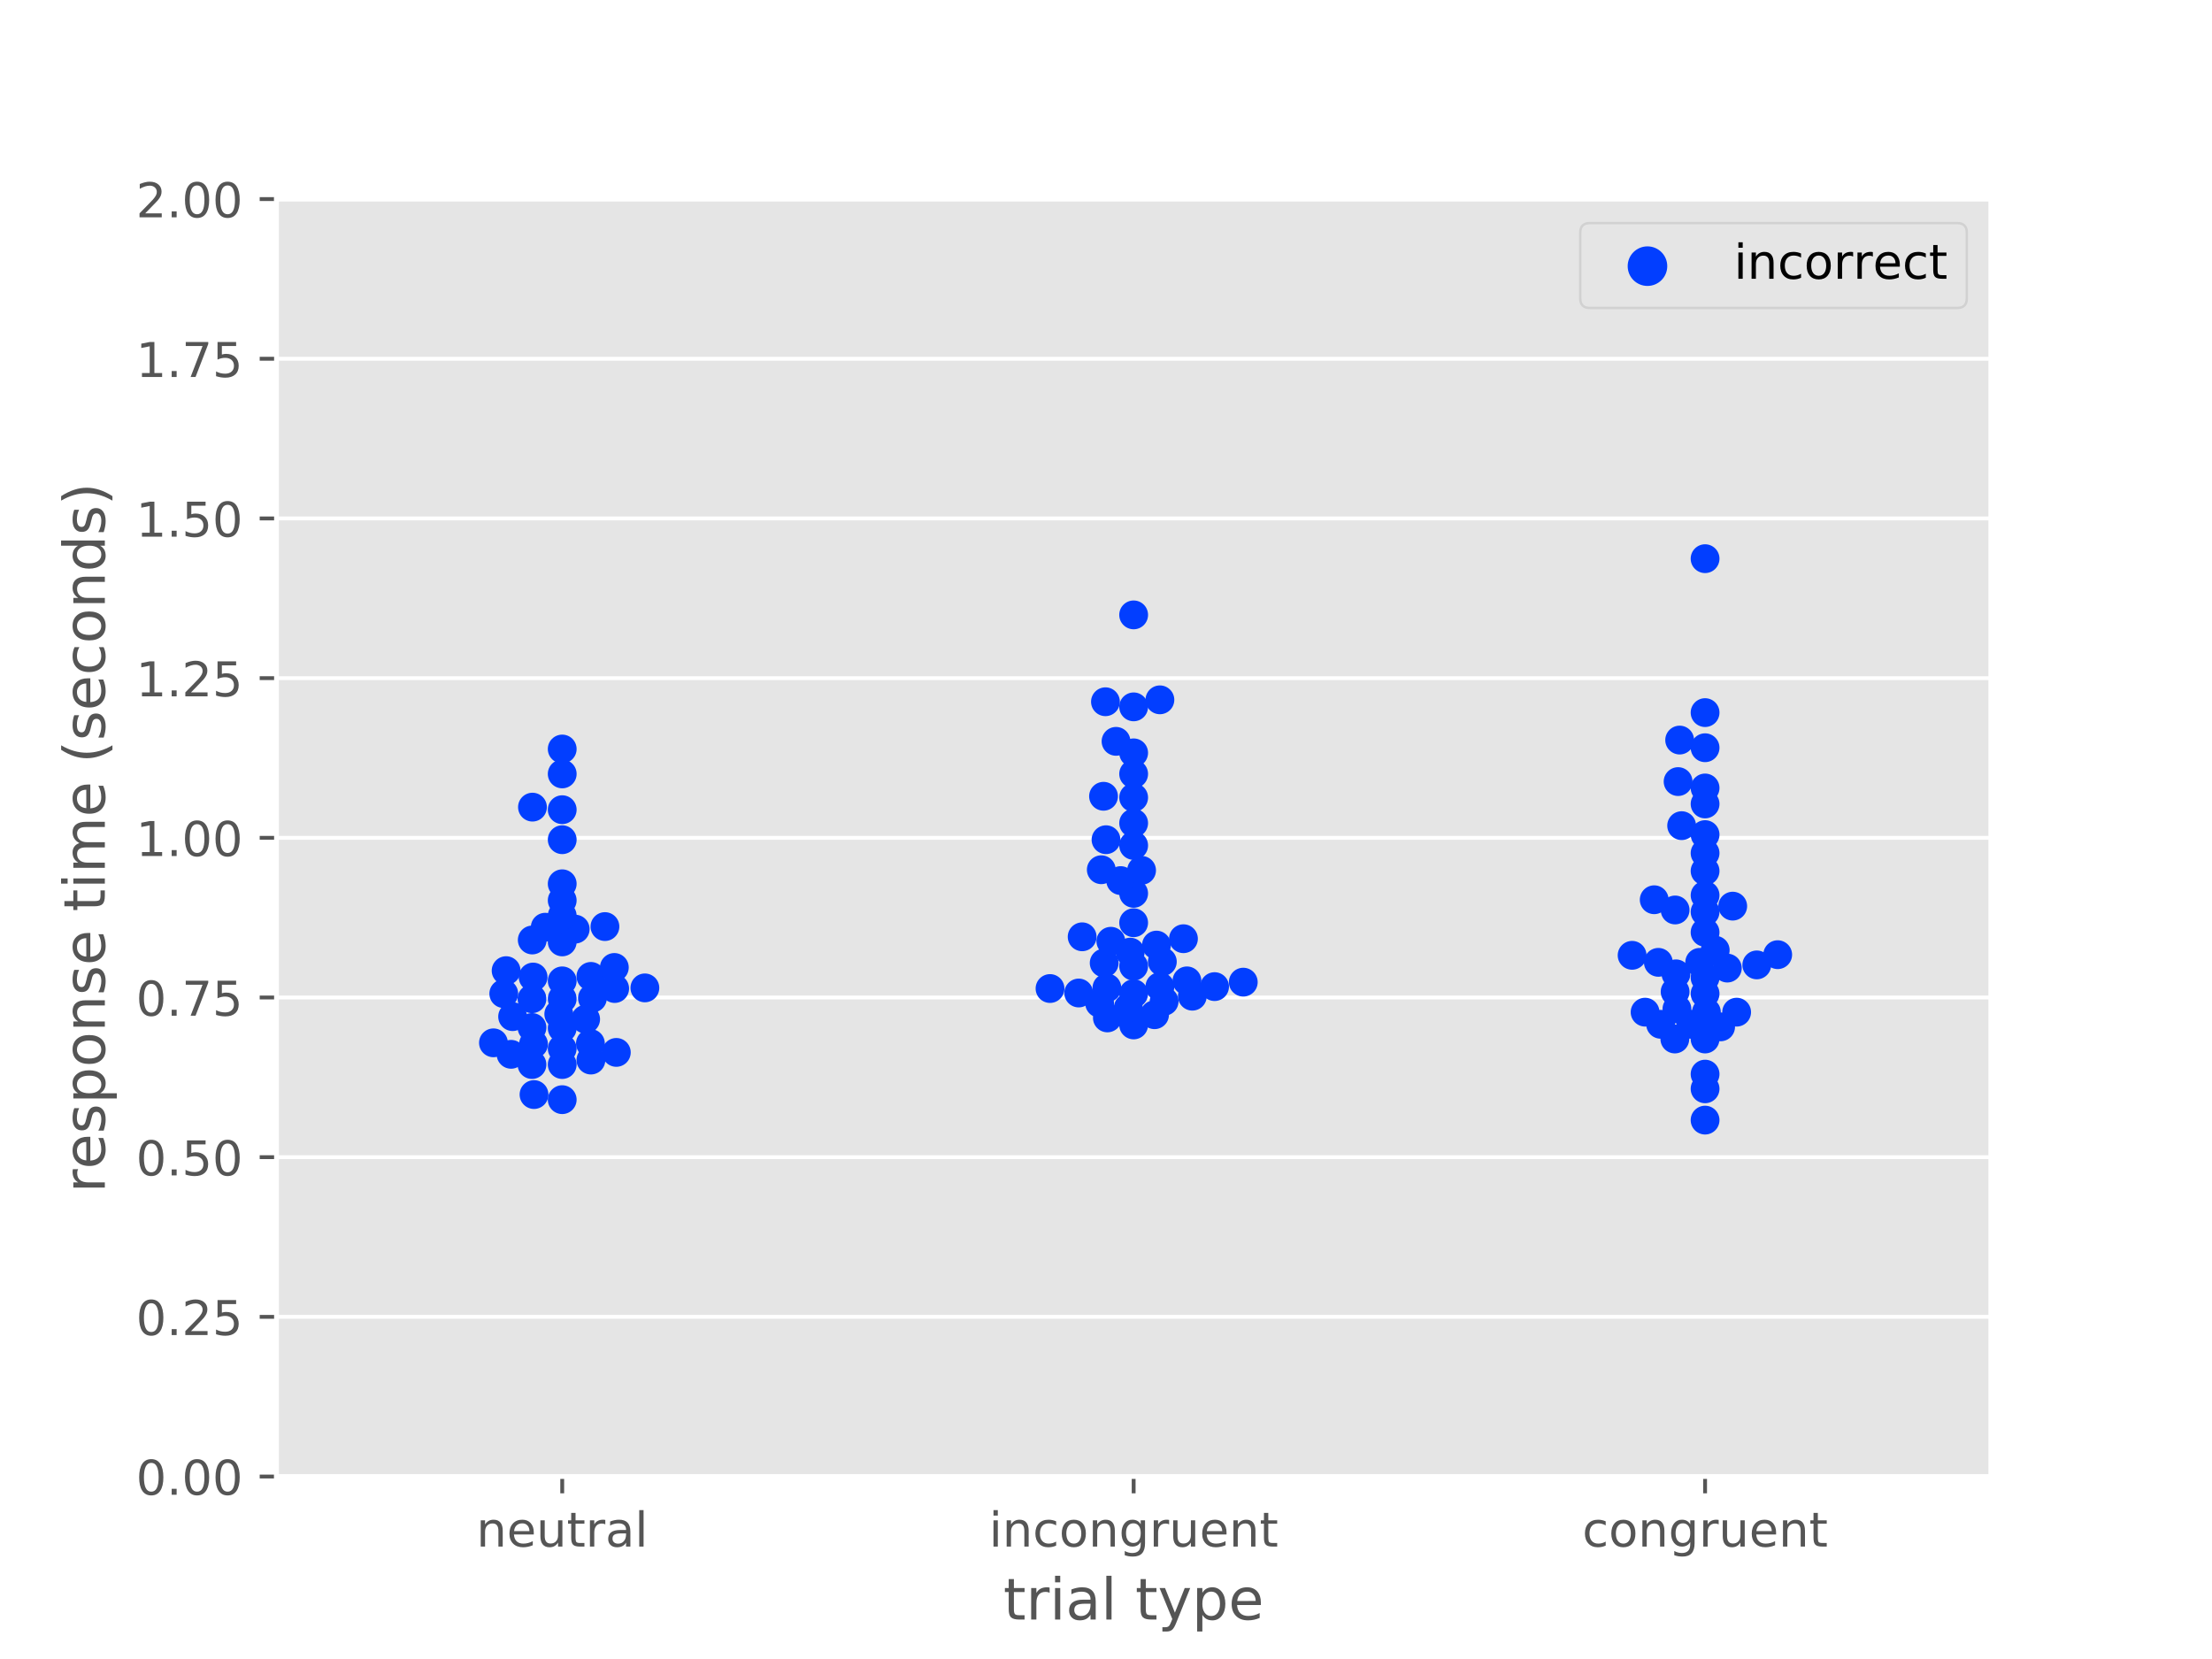 <?xml version="1.0" encoding="utf-8" standalone="no"?>
<!DOCTYPE svg PUBLIC "-//W3C//DTD SVG 1.1//EN"
  "http://www.w3.org/Graphics/SVG/1.1/DTD/svg11.dtd">
<!-- Created with matplotlib (https://matplotlib.org/) -->
<svg height="345.6pt" version="1.1" viewBox="0 0 460.8 345.6" width="460.8pt" xmlns="http://www.w3.org/2000/svg" xmlns:xlink="http://www.w3.org/1999/xlink">
 <defs>
  <style type="text/css">
*{stroke-linecap:butt;stroke-linejoin:round;}
  </style>
 </defs>
 <g id="figure_1">
  <g id="patch_1">
   <path d="M 0 345.6 
L 460.8 345.6 
L 460.8 0 
L 0 0 
z
" style="fill:#ffffff;"/>
  </g>
  <g id="axes_1">
   <g id="patch_2">
    <path d="M 57.6 307.584 
L 414.72 307.584 
L 414.72 41.472 
L 57.6 41.472 
z
" style="fill:#e5e5e5;"/>
   </g>
   <g id="matplotlib.axis_1">
    <g id="xtick_1">
     <g id="line2d_1">
      <defs>
       <path d="M 0 0 
L 0 3.5 
" id="m4dae85d831" style="stroke:#555555;stroke-width:0.8;"/>
      </defs>
      <g>
       <use style="fill:#555555;stroke:#555555;stroke-width:0.8;" x="117.12" xlink:href="#m4dae85d831" y="307.584"/>
      </g>
     </g>
     <g id="text_1">
      <!-- neutral -->
      <defs>
       <path d="M 54.891 33.016 
L 54.891 0 
L 45.906 0 
L 45.906 32.719 
Q 45.906 40.484 42.875 44.328 
Q 39.844 48.188 33.797 48.188 
Q 26.516 48.188 22.312 43.547 
Q 18.109 38.922 18.109 30.906 
L 18.109 0 
L 9.078 0 
L 9.078 54.688 
L 18.109 54.688 
L 18.109 46.188 
Q 21.344 51.125 25.703 53.562 
Q 30.078 56 35.797 56 
Q 45.219 56 50.047 50.172 
Q 54.891 44.344 54.891 33.016 
z
" id="DejaVuSans-110"/>
       <path d="M 56.203 29.594 
L 56.203 25.203 
L 14.891 25.203 
Q 15.484 15.922 20.484 11.062 
Q 25.484 6.203 34.422 6.203 
Q 39.594 6.203 44.453 7.469 
Q 49.312 8.734 54.109 11.281 
L 54.109 2.781 
Q 49.266 0.734 44.188 -0.344 
Q 39.109 -1.422 33.891 -1.422 
Q 20.797 -1.422 13.156 6.188 
Q 5.516 13.812 5.516 26.812 
Q 5.516 40.234 12.766 48.109 
Q 20.016 56 32.328 56 
Q 43.359 56 49.781 48.891 
Q 56.203 41.797 56.203 29.594 
z
M 47.219 32.234 
Q 47.125 39.594 43.094 43.984 
Q 39.062 48.391 32.422 48.391 
Q 24.906 48.391 20.391 44.141 
Q 15.875 39.891 15.188 32.172 
z
" id="DejaVuSans-101"/>
       <path d="M 8.5 21.578 
L 8.5 54.688 
L 17.484 54.688 
L 17.484 21.922 
Q 17.484 14.156 20.5 10.266 
Q 23.531 6.391 29.594 6.391 
Q 36.859 6.391 41.078 11.031 
Q 45.312 15.672 45.312 23.688 
L 45.312 54.688 
L 54.297 54.688 
L 54.297 0 
L 45.312 0 
L 45.312 8.406 
Q 42.047 3.422 37.719 1 
Q 33.406 -1.422 27.688 -1.422 
Q 18.266 -1.422 13.375 4.438 
Q 8.5 10.297 8.5 21.578 
z
M 31.109 56 
z
" id="DejaVuSans-117"/>
       <path d="M 18.312 70.219 
L 18.312 54.688 
L 36.812 54.688 
L 36.812 47.703 
L 18.312 47.703 
L 18.312 18.016 
Q 18.312 11.328 20.141 9.422 
Q 21.969 7.516 27.594 7.516 
L 36.812 7.516 
L 36.812 0 
L 27.594 0 
Q 17.188 0 13.234 3.875 
Q 9.281 7.766 9.281 18.016 
L 9.281 47.703 
L 2.688 47.703 
L 2.688 54.688 
L 9.281 54.688 
L 9.281 70.219 
z
" id="DejaVuSans-116"/>
       <path d="M 41.109 46.297 
Q 39.594 47.172 37.812 47.578 
Q 36.031 48 33.891 48 
Q 26.266 48 22.188 43.047 
Q 18.109 38.094 18.109 28.812 
L 18.109 0 
L 9.078 0 
L 9.078 54.688 
L 18.109 54.688 
L 18.109 46.188 
Q 20.953 51.172 25.484 53.578 
Q 30.031 56 36.531 56 
Q 37.453 56 38.578 55.875 
Q 39.703 55.766 41.062 55.516 
z
" id="DejaVuSans-114"/>
       <path d="M 34.281 27.484 
Q 23.391 27.484 19.188 25 
Q 14.984 22.516 14.984 16.5 
Q 14.984 11.719 18.141 8.906 
Q 21.297 6.109 26.703 6.109 
Q 34.188 6.109 38.703 11.406 
Q 43.219 16.703 43.219 25.484 
L 43.219 27.484 
z
M 52.203 31.203 
L 52.203 0 
L 43.219 0 
L 43.219 8.297 
Q 40.141 3.328 35.547 0.953 
Q 30.953 -1.422 24.312 -1.422 
Q 15.922 -1.422 10.953 3.297 
Q 6 8.016 6 15.922 
Q 6 25.141 12.172 29.828 
Q 18.359 34.516 30.609 34.516 
L 43.219 34.516 
L 43.219 35.406 
Q 43.219 41.609 39.141 45 
Q 35.062 48.391 27.688 48.391 
Q 23 48.391 18.547 47.266 
Q 14.109 46.141 10.016 43.891 
L 10.016 52.203 
Q 14.938 54.109 19.578 55.047 
Q 24.219 56 28.609 56 
Q 40.484 56 46.344 49.844 
Q 52.203 43.703 52.203 31.203 
z
" id="DejaVuSans-97"/>
       <path d="M 9.422 75.984 
L 18.406 75.984 
L 18.406 0 
L 9.422 0 
z
" id="DejaVuSans-108"/>
      </defs>
      <g style="fill:#555555;" transform="translate(99.237 322.182)scale(0.1 -0.1)">
       <use xlink:href="#DejaVuSans-110"/>
       <use x="63.379" xlink:href="#DejaVuSans-101"/>
       <use x="124.902" xlink:href="#DejaVuSans-117"/>
       <use x="188.281" xlink:href="#DejaVuSans-116"/>
       <use x="227.49" xlink:href="#DejaVuSans-114"/>
       <use x="268.604" xlink:href="#DejaVuSans-97"/>
       <use x="329.883" xlink:href="#DejaVuSans-108"/>
      </g>
     </g>
    </g>
    <g id="xtick_2">
     <g id="line2d_2">
      <g>
       <use style="fill:#555555;stroke:#555555;stroke-width:0.8;" x="236.16" xlink:href="#m4dae85d831" y="307.584"/>
      </g>
     </g>
     <g id="text_2">
      <!-- incongruent -->
      <defs>
       <path d="M 9.422 54.688 
L 18.406 54.688 
L 18.406 0 
L 9.422 0 
z
M 9.422 75.984 
L 18.406 75.984 
L 18.406 64.594 
L 9.422 64.594 
z
" id="DejaVuSans-105"/>
       <path d="M 48.781 52.594 
L 48.781 44.188 
Q 44.969 46.297 41.141 47.344 
Q 37.312 48.391 33.406 48.391 
Q 24.656 48.391 19.812 42.844 
Q 14.984 37.312 14.984 27.297 
Q 14.984 17.281 19.812 11.734 
Q 24.656 6.203 33.406 6.203 
Q 37.312 6.203 41.141 7.25 
Q 44.969 8.297 48.781 10.406 
L 48.781 2.094 
Q 45.016 0.344 40.984 -0.531 
Q 36.969 -1.422 32.422 -1.422 
Q 20.062 -1.422 12.781 6.344 
Q 5.516 14.109 5.516 27.297 
Q 5.516 40.672 12.859 48.328 
Q 20.219 56 33.016 56 
Q 37.156 56 41.109 55.141 
Q 45.062 54.297 48.781 52.594 
z
" id="DejaVuSans-99"/>
       <path d="M 30.609 48.391 
Q 23.391 48.391 19.188 42.75 
Q 14.984 37.109 14.984 27.297 
Q 14.984 17.484 19.156 11.844 
Q 23.344 6.203 30.609 6.203 
Q 37.797 6.203 41.984 11.859 
Q 46.188 17.531 46.188 27.297 
Q 46.188 37.016 41.984 42.703 
Q 37.797 48.391 30.609 48.391 
z
M 30.609 56 
Q 42.328 56 49.016 48.375 
Q 55.719 40.766 55.719 27.297 
Q 55.719 13.875 49.016 6.219 
Q 42.328 -1.422 30.609 -1.422 
Q 18.844 -1.422 12.172 6.219 
Q 5.516 13.875 5.516 27.297 
Q 5.516 40.766 12.172 48.375 
Q 18.844 56 30.609 56 
z
" id="DejaVuSans-111"/>
       <path d="M 45.406 27.984 
Q 45.406 37.75 41.375 43.109 
Q 37.359 48.484 30.078 48.484 
Q 22.859 48.484 18.828 43.109 
Q 14.797 37.75 14.797 27.984 
Q 14.797 18.266 18.828 12.891 
Q 22.859 7.516 30.078 7.516 
Q 37.359 7.516 41.375 12.891 
Q 45.406 18.266 45.406 27.984 
z
M 54.391 6.781 
Q 54.391 -7.172 48.188 -13.984 
Q 42 -20.797 29.203 -20.797 
Q 24.469 -20.797 20.266 -20.094 
Q 16.062 -19.391 12.109 -17.922 
L 12.109 -9.188 
Q 16.062 -11.328 19.922 -12.344 
Q 23.781 -13.375 27.781 -13.375 
Q 36.625 -13.375 41.016 -8.766 
Q 45.406 -4.156 45.406 5.172 
L 45.406 9.625 
Q 42.625 4.781 38.281 2.391 
Q 33.938 0 27.875 0 
Q 17.828 0 11.672 7.656 
Q 5.516 15.328 5.516 27.984 
Q 5.516 40.672 11.672 48.328 
Q 17.828 56 27.875 56 
Q 33.938 56 38.281 53.609 
Q 42.625 51.219 45.406 46.391 
L 45.406 54.688 
L 54.391 54.688 
z
" id="DejaVuSans-103"/>
      </defs>
      <g style="fill:#555555;" transform="translate(206.021 322.182)scale(0.1 -0.1)">
       <use xlink:href="#DejaVuSans-105"/>
       <use x="27.783" xlink:href="#DejaVuSans-110"/>
       <use x="91.162" xlink:href="#DejaVuSans-99"/>
       <use x="146.143" xlink:href="#DejaVuSans-111"/>
       <use x="207.324" xlink:href="#DejaVuSans-110"/>
       <use x="270.703" xlink:href="#DejaVuSans-103"/>
       <use x="334.18" xlink:href="#DejaVuSans-114"/>
       <use x="375.293" xlink:href="#DejaVuSans-117"/>
       <use x="438.672" xlink:href="#DejaVuSans-101"/>
       <use x="500.195" xlink:href="#DejaVuSans-110"/>
       <use x="563.574" xlink:href="#DejaVuSans-116"/>
      </g>
     </g>
    </g>
    <g id="xtick_3">
     <g id="line2d_3">
      <g>
       <use style="fill:#555555;stroke:#555555;stroke-width:0.8;" x="355.2" xlink:href="#m4dae85d831" y="307.584"/>
      </g>
     </g>
     <g id="text_3">
      <!-- congruent -->
      <g style="fill:#555555;" transform="translate(329.619 322.182)scale(0.1 -0.1)">
       <use xlink:href="#DejaVuSans-99"/>
       <use x="54.98" xlink:href="#DejaVuSans-111"/>
       <use x="116.162" xlink:href="#DejaVuSans-110"/>
       <use x="179.541" xlink:href="#DejaVuSans-103"/>
       <use x="243.018" xlink:href="#DejaVuSans-114"/>
       <use x="284.131" xlink:href="#DejaVuSans-117"/>
       <use x="347.51" xlink:href="#DejaVuSans-101"/>
       <use x="409.033" xlink:href="#DejaVuSans-110"/>
       <use x="472.412" xlink:href="#DejaVuSans-116"/>
      </g>
     </g>
    </g>
    <g id="text_4">
     <!-- trial type -->
     <defs>
      <path id="DejaVuSans-32"/>
      <path d="M 32.172 -5.078 
Q 28.375 -14.844 24.75 -17.812 
Q 21.141 -20.797 15.094 -20.797 
L 7.906 -20.797 
L 7.906 -13.281 
L 13.188 -13.281 
Q 16.891 -13.281 18.938 -11.516 
Q 21 -9.766 23.484 -3.219 
L 25.094 0.875 
L 2.984 54.688 
L 12.5 54.688 
L 29.594 11.922 
L 46.688 54.688 
L 56.203 54.688 
z
" id="DejaVuSans-121"/>
      <path d="M 18.109 8.203 
L 18.109 -20.797 
L 9.078 -20.797 
L 9.078 54.688 
L 18.109 54.688 
L 18.109 46.391 
Q 20.953 51.266 25.266 53.625 
Q 29.594 56 35.594 56 
Q 45.562 56 51.781 48.094 
Q 58.016 40.188 58.016 27.297 
Q 58.016 14.406 51.781 6.484 
Q 45.562 -1.422 35.594 -1.422 
Q 29.594 -1.422 25.266 0.953 
Q 20.953 3.328 18.109 8.203 
z
M 48.688 27.297 
Q 48.688 37.203 44.609 42.844 
Q 40.531 48.484 33.406 48.484 
Q 26.266 48.484 22.188 42.844 
Q 18.109 37.203 18.109 27.297 
Q 18.109 17.391 22.188 11.75 
Q 26.266 6.109 33.406 6.109 
Q 40.531 6.109 44.609 11.75 
Q 48.688 17.391 48.688 27.297 
z
" id="DejaVuSans-112"/>
     </defs>
     <g style="fill:#555555;" transform="translate(209.019 337.38)scale(0.12 -0.12)">
      <use xlink:href="#DejaVuSans-116"/>
      <use x="39.209" xlink:href="#DejaVuSans-114"/>
      <use x="80.322" xlink:href="#DejaVuSans-105"/>
      <use x="108.105" xlink:href="#DejaVuSans-97"/>
      <use x="169.385" xlink:href="#DejaVuSans-108"/>
      <use x="197.168" xlink:href="#DejaVuSans-32"/>
      <use x="228.955" xlink:href="#DejaVuSans-116"/>
      <use x="268.164" xlink:href="#DejaVuSans-121"/>
      <use x="327.344" xlink:href="#DejaVuSans-112"/>
      <use x="390.82" xlink:href="#DejaVuSans-101"/>
     </g>
    </g>
   </g>
   <g id="matplotlib.axis_2">
    <g id="ytick_1">
     <g id="line2d_4">
      <path clip-path="url(#p368adc58c8)" d="M 57.6 307.584 
L 414.72 307.584 
" style="fill:none;stroke:#ffffff;stroke-linecap:square;stroke-width:0.8;"/>
     </g>
     <g id="line2d_5">
      <defs>
       <path d="M 0 0 
L -3.5 0 
" id="mcb9b68528b" style="stroke:#555555;stroke-width:0.8;"/>
      </defs>
      <g>
       <use style="fill:#555555;stroke:#555555;stroke-width:0.8;" x="57.6" xlink:href="#mcb9b68528b" y="307.584"/>
      </g>
     </g>
     <g id="text_5">
      <!-- 0.00 -->
      <defs>
       <path d="M 31.781 66.406 
Q 24.172 66.406 20.328 58.906 
Q 16.5 51.422 16.5 36.375 
Q 16.5 21.391 20.328 13.891 
Q 24.172 6.391 31.781 6.391 
Q 39.453 6.391 43.281 13.891 
Q 47.125 21.391 47.125 36.375 
Q 47.125 51.422 43.281 58.906 
Q 39.453 66.406 31.781 66.406 
z
M 31.781 74.219 
Q 44.047 74.219 50.516 64.516 
Q 56.984 54.828 56.984 36.375 
Q 56.984 17.969 50.516 8.266 
Q 44.047 -1.422 31.781 -1.422 
Q 19.531 -1.422 13.062 8.266 
Q 6.594 17.969 6.594 36.375 
Q 6.594 54.828 13.062 64.516 
Q 19.531 74.219 31.781 74.219 
z
" id="DejaVuSans-48"/>
       <path d="M 10.688 12.406 
L 21 12.406 
L 21 0 
L 10.688 0 
z
" id="DejaVuSans-46"/>
      </defs>
      <g style="fill:#555555;" transform="translate(28.334 311.383)scale(0.1 -0.1)">
       <use xlink:href="#DejaVuSans-48"/>
       <use x="63.623" xlink:href="#DejaVuSans-46"/>
       <use x="95.41" xlink:href="#DejaVuSans-48"/>
       <use x="159.033" xlink:href="#DejaVuSans-48"/>
      </g>
     </g>
    </g>
    <g id="ytick_2">
     <g id="line2d_6">
      <path clip-path="url(#p368adc58c8)" d="M 57.6 274.32 
L 414.72 274.32 
" style="fill:none;stroke:#ffffff;stroke-linecap:square;stroke-width:0.8;"/>
     </g>
     <g id="line2d_7">
      <g>
       <use style="fill:#555555;stroke:#555555;stroke-width:0.8;" x="57.6" xlink:href="#mcb9b68528b" y="274.32"/>
      </g>
     </g>
     <g id="text_6">
      <!-- 0.25 -->
      <defs>
       <path d="M 19.188 8.297 
L 53.609 8.297 
L 53.609 0 
L 7.328 0 
L 7.328 8.297 
Q 12.938 14.109 22.625 23.891 
Q 32.328 33.688 34.812 36.531 
Q 39.547 41.844 41.422 45.531 
Q 43.312 49.219 43.312 52.781 
Q 43.312 58.594 39.234 62.25 
Q 35.156 65.922 28.609 65.922 
Q 23.969 65.922 18.812 64.312 
Q 13.672 62.703 7.812 59.422 
L 7.812 69.391 
Q 13.766 71.781 18.938 73 
Q 24.125 74.219 28.422 74.219 
Q 39.75 74.219 46.484 68.547 
Q 53.219 62.891 53.219 53.422 
Q 53.219 48.922 51.531 44.891 
Q 49.859 40.875 45.406 35.406 
Q 44.188 33.984 37.641 27.219 
Q 31.109 20.453 19.188 8.297 
z
" id="DejaVuSans-50"/>
       <path d="M 10.797 72.906 
L 49.516 72.906 
L 49.516 64.594 
L 19.828 64.594 
L 19.828 46.734 
Q 21.969 47.469 24.109 47.828 
Q 26.266 48.188 28.422 48.188 
Q 40.625 48.188 47.75 41.5 
Q 54.891 34.812 54.891 23.391 
Q 54.891 11.625 47.562 5.094 
Q 40.234 -1.422 26.906 -1.422 
Q 22.312 -1.422 17.547 -0.641 
Q 12.797 0.141 7.719 1.703 
L 7.719 11.625 
Q 12.109 9.234 16.797 8.062 
Q 21.484 6.891 26.703 6.891 
Q 35.156 6.891 40.078 11.328 
Q 45.016 15.766 45.016 23.391 
Q 45.016 31 40.078 35.438 
Q 35.156 39.891 26.703 39.891 
Q 22.75 39.891 18.812 39.016 
Q 14.891 38.141 10.797 36.281 
z
" id="DejaVuSans-53"/>
      </defs>
      <g style="fill:#555555;" transform="translate(28.334 278.119)scale(0.1 -0.1)">
       <use xlink:href="#DejaVuSans-48"/>
       <use x="63.623" xlink:href="#DejaVuSans-46"/>
       <use x="95.41" xlink:href="#DejaVuSans-50"/>
       <use x="159.033" xlink:href="#DejaVuSans-53"/>
      </g>
     </g>
    </g>
    <g id="ytick_3">
     <g id="line2d_8">
      <path clip-path="url(#p368adc58c8)" d="M 57.6 241.056 
L 414.72 241.056 
" style="fill:none;stroke:#ffffff;stroke-linecap:square;stroke-width:0.8;"/>
     </g>
     <g id="line2d_9">
      <g>
       <use style="fill:#555555;stroke:#555555;stroke-width:0.8;" x="57.6" xlink:href="#mcb9b68528b" y="241.056"/>
      </g>
     </g>
     <g id="text_7">
      <!-- 0.50 -->
      <g style="fill:#555555;" transform="translate(28.334 244.855)scale(0.1 -0.1)">
       <use xlink:href="#DejaVuSans-48"/>
       <use x="63.623" xlink:href="#DejaVuSans-46"/>
       <use x="95.41" xlink:href="#DejaVuSans-53"/>
       <use x="159.033" xlink:href="#DejaVuSans-48"/>
      </g>
     </g>
    </g>
    <g id="ytick_4">
     <g id="line2d_10">
      <path clip-path="url(#p368adc58c8)" d="M 57.6 207.792 
L 414.72 207.792 
" style="fill:none;stroke:#ffffff;stroke-linecap:square;stroke-width:0.8;"/>
     </g>
     <g id="line2d_11">
      <g>
       <use style="fill:#555555;stroke:#555555;stroke-width:0.8;" x="57.6" xlink:href="#mcb9b68528b" y="207.792"/>
      </g>
     </g>
     <g id="text_8">
      <!-- 0.75 -->
      <defs>
       <path d="M 8.203 72.906 
L 55.078 72.906 
L 55.078 68.703 
L 28.609 0 
L 18.312 0 
L 43.219 64.594 
L 8.203 64.594 
z
" id="DejaVuSans-55"/>
      </defs>
      <g style="fill:#555555;" transform="translate(28.334 211.591)scale(0.1 -0.1)">
       <use xlink:href="#DejaVuSans-48"/>
       <use x="63.623" xlink:href="#DejaVuSans-46"/>
       <use x="95.41" xlink:href="#DejaVuSans-55"/>
       <use x="159.033" xlink:href="#DejaVuSans-53"/>
      </g>
     </g>
    </g>
    <g id="ytick_5">
     <g id="line2d_12">
      <path clip-path="url(#p368adc58c8)" d="M 57.6 174.528 
L 414.72 174.528 
" style="fill:none;stroke:#ffffff;stroke-linecap:square;stroke-width:0.8;"/>
     </g>
     <g id="line2d_13">
      <g>
       <use style="fill:#555555;stroke:#555555;stroke-width:0.8;" x="57.6" xlink:href="#mcb9b68528b" y="174.528"/>
      </g>
     </g>
     <g id="text_9">
      <!-- 1.00 -->
      <defs>
       <path d="M 12.406 8.297 
L 28.516 8.297 
L 28.516 63.922 
L 10.984 60.406 
L 10.984 69.391 
L 28.422 72.906 
L 38.281 72.906 
L 38.281 8.297 
L 54.391 8.297 
L 54.391 0 
L 12.406 0 
z
" id="DejaVuSans-49"/>
      </defs>
      <g style="fill:#555555;" transform="translate(28.334 178.327)scale(0.1 -0.1)">
       <use xlink:href="#DejaVuSans-49"/>
       <use x="63.623" xlink:href="#DejaVuSans-46"/>
       <use x="95.41" xlink:href="#DejaVuSans-48"/>
       <use x="159.033" xlink:href="#DejaVuSans-48"/>
      </g>
     </g>
    </g>
    <g id="ytick_6">
     <g id="line2d_14">
      <path clip-path="url(#p368adc58c8)" d="M 57.6 141.264 
L 414.72 141.264 
" style="fill:none;stroke:#ffffff;stroke-linecap:square;stroke-width:0.8;"/>
     </g>
     <g id="line2d_15">
      <g>
       <use style="fill:#555555;stroke:#555555;stroke-width:0.8;" x="57.6" xlink:href="#mcb9b68528b" y="141.264"/>
      </g>
     </g>
     <g id="text_10">
      <!-- 1.25 -->
      <g style="fill:#555555;" transform="translate(28.334 145.063)scale(0.1 -0.1)">
       <use xlink:href="#DejaVuSans-49"/>
       <use x="63.623" xlink:href="#DejaVuSans-46"/>
       <use x="95.41" xlink:href="#DejaVuSans-50"/>
       <use x="159.033" xlink:href="#DejaVuSans-53"/>
      </g>
     </g>
    </g>
    <g id="ytick_7">
     <g id="line2d_16">
      <path clip-path="url(#p368adc58c8)" d="M 57.6 108 
L 414.72 108 
" style="fill:none;stroke:#ffffff;stroke-linecap:square;stroke-width:0.8;"/>
     </g>
     <g id="line2d_17">
      <g>
       <use style="fill:#555555;stroke:#555555;stroke-width:0.8;" x="57.6" xlink:href="#mcb9b68528b" y="108"/>
      </g>
     </g>
     <g id="text_11">
      <!-- 1.50 -->
      <g style="fill:#555555;" transform="translate(28.334 111.799)scale(0.1 -0.1)">
       <use xlink:href="#DejaVuSans-49"/>
       <use x="63.623" xlink:href="#DejaVuSans-46"/>
       <use x="95.41" xlink:href="#DejaVuSans-53"/>
       <use x="159.033" xlink:href="#DejaVuSans-48"/>
      </g>
     </g>
    </g>
    <g id="ytick_8">
     <g id="line2d_18">
      <path clip-path="url(#p368adc58c8)" d="M 57.6 74.736 
L 414.72 74.736 
" style="fill:none;stroke:#ffffff;stroke-linecap:square;stroke-width:0.8;"/>
     </g>
     <g id="line2d_19">
      <g>
       <use style="fill:#555555;stroke:#555555;stroke-width:0.8;" x="57.6" xlink:href="#mcb9b68528b" y="74.736"/>
      </g>
     </g>
     <g id="text_12">
      <!-- 1.75 -->
      <g style="fill:#555555;" transform="translate(28.334 78.535)scale(0.1 -0.1)">
       <use xlink:href="#DejaVuSans-49"/>
       <use x="63.623" xlink:href="#DejaVuSans-46"/>
       <use x="95.41" xlink:href="#DejaVuSans-55"/>
       <use x="159.033" xlink:href="#DejaVuSans-53"/>
      </g>
     </g>
    </g>
    <g id="ytick_9">
     <g id="line2d_20">
      <path clip-path="url(#p368adc58c8)" d="M 57.6 41.472 
L 414.72 41.472 
" style="fill:none;stroke:#ffffff;stroke-linecap:square;stroke-width:0.8;"/>
     </g>
     <g id="line2d_21">
      <g>
       <use style="fill:#555555;stroke:#555555;stroke-width:0.8;" x="57.6" xlink:href="#mcb9b68528b" y="41.472"/>
      </g>
     </g>
     <g id="text_13">
      <!-- 2.00 -->
      <g style="fill:#555555;" transform="translate(28.334 45.271)scale(0.1 -0.1)">
       <use xlink:href="#DejaVuSans-50"/>
       <use x="63.623" xlink:href="#DejaVuSans-46"/>
       <use x="95.41" xlink:href="#DejaVuSans-48"/>
       <use x="159.033" xlink:href="#DejaVuSans-48"/>
      </g>
     </g>
    </g>
    <g id="text_14">
     <!-- response time (seconds) -->
     <defs>
      <path d="M 44.281 53.078 
L 44.281 44.578 
Q 40.484 46.531 36.375 47.5 
Q 32.281 48.484 27.875 48.484 
Q 21.188 48.484 17.844 46.438 
Q 14.5 44.391 14.5 40.281 
Q 14.5 37.156 16.891 35.375 
Q 19.281 33.594 26.516 31.984 
L 29.594 31.297 
Q 39.156 29.25 43.188 25.516 
Q 47.219 21.781 47.219 15.094 
Q 47.219 7.469 41.188 3.016 
Q 35.156 -1.422 24.609 -1.422 
Q 20.219 -1.422 15.453 -0.562 
Q 10.688 0.297 5.422 2 
L 5.422 11.281 
Q 10.406 8.688 15.234 7.391 
Q 20.062 6.109 24.812 6.109 
Q 31.156 6.109 34.562 8.281 
Q 37.984 10.453 37.984 14.406 
Q 37.984 18.062 35.516 20.016 
Q 33.062 21.969 24.703 23.781 
L 21.578 24.516 
Q 13.234 26.266 9.516 29.906 
Q 5.812 33.547 5.812 39.891 
Q 5.812 47.609 11.281 51.797 
Q 16.75 56 26.812 56 
Q 31.781 56 36.172 55.266 
Q 40.578 54.547 44.281 53.078 
z
" id="DejaVuSans-115"/>
      <path d="M 52 44.188 
Q 55.375 50.25 60.062 53.125 
Q 64.75 56 71.094 56 
Q 79.641 56 84.281 50.016 
Q 88.922 44.047 88.922 33.016 
L 88.922 0 
L 79.891 0 
L 79.891 32.719 
Q 79.891 40.578 77.094 44.375 
Q 74.312 48.188 68.609 48.188 
Q 61.625 48.188 57.562 43.547 
Q 53.516 38.922 53.516 30.906 
L 53.516 0 
L 44.484 0 
L 44.484 32.719 
Q 44.484 40.625 41.703 44.406 
Q 38.922 48.188 33.109 48.188 
Q 26.219 48.188 22.156 43.531 
Q 18.109 38.875 18.109 30.906 
L 18.109 0 
L 9.078 0 
L 9.078 54.688 
L 18.109 54.688 
L 18.109 46.188 
Q 21.188 51.219 25.484 53.609 
Q 29.781 56 35.688 56 
Q 41.656 56 45.828 52.969 
Q 50 49.953 52 44.188 
z
" id="DejaVuSans-109"/>
      <path d="M 31 75.875 
Q 24.469 64.656 21.281 53.656 
Q 18.109 42.672 18.109 31.391 
Q 18.109 20.125 21.312 9.062 
Q 24.516 -2 31 -13.188 
L 23.188 -13.188 
Q 15.875 -1.703 12.234 9.375 
Q 8.594 20.453 8.594 31.391 
Q 8.594 42.281 12.203 53.312 
Q 15.828 64.359 23.188 75.875 
z
" id="DejaVuSans-40"/>
      <path d="M 45.406 46.391 
L 45.406 75.984 
L 54.391 75.984 
L 54.391 0 
L 45.406 0 
L 45.406 8.203 
Q 42.578 3.328 38.25 0.953 
Q 33.938 -1.422 27.875 -1.422 
Q 17.969 -1.422 11.734 6.484 
Q 5.516 14.406 5.516 27.297 
Q 5.516 40.188 11.734 48.094 
Q 17.969 56 27.875 56 
Q 33.938 56 38.25 53.625 
Q 42.578 51.266 45.406 46.391 
z
M 14.797 27.297 
Q 14.797 17.391 18.875 11.75 
Q 22.953 6.109 30.078 6.109 
Q 37.203 6.109 41.297 11.75 
Q 45.406 17.391 45.406 27.297 
Q 45.406 37.203 41.297 42.844 
Q 37.203 48.484 30.078 48.484 
Q 22.953 48.484 18.875 42.844 
Q 14.797 37.203 14.797 27.297 
z
" id="DejaVuSans-100"/>
      <path d="M 8.016 75.875 
L 15.828 75.875 
Q 23.141 64.359 26.781 53.312 
Q 30.422 42.281 30.422 31.391 
Q 30.422 20.453 26.781 9.375 
Q 23.141 -1.703 15.828 -13.188 
L 8.016 -13.188 
Q 14.5 -2 17.703 9.062 
Q 20.906 20.125 20.906 31.391 
Q 20.906 42.672 17.703 53.656 
Q 14.5 64.656 8.016 75.875 
z
" id="DejaVuSans-41"/>
     </defs>
     <g style="fill:#555555;" transform="translate(21.839 248.486)rotate(-90)scale(0.12 -0.12)">
      <use xlink:href="#DejaVuSans-114"/>
      <use x="41.082" xlink:href="#DejaVuSans-101"/>
      <use x="102.605" xlink:href="#DejaVuSans-115"/>
      <use x="154.705" xlink:href="#DejaVuSans-112"/>
      <use x="218.182" xlink:href="#DejaVuSans-111"/>
      <use x="279.363" xlink:href="#DejaVuSans-110"/>
      <use x="342.742" xlink:href="#DejaVuSans-115"/>
      <use x="394.842" xlink:href="#DejaVuSans-101"/>
      <use x="456.365" xlink:href="#DejaVuSans-32"/>
      <use x="488.152" xlink:href="#DejaVuSans-116"/>
      <use x="527.361" xlink:href="#DejaVuSans-105"/>
      <use x="555.145" xlink:href="#DejaVuSans-109"/>
      <use x="652.557" xlink:href="#DejaVuSans-101"/>
      <use x="714.08" xlink:href="#DejaVuSans-32"/>
      <use x="745.867" xlink:href="#DejaVuSans-40"/>
      <use x="784.881" xlink:href="#DejaVuSans-115"/>
      <use x="836.98" xlink:href="#DejaVuSans-101"/>
      <use x="898.504" xlink:href="#DejaVuSans-99"/>
      <use x="953.484" xlink:href="#DejaVuSans-111"/>
      <use x="1014.666" xlink:href="#DejaVuSans-110"/>
      <use x="1078.045" xlink:href="#DejaVuSans-100"/>
      <use x="1141.521" xlink:href="#DejaVuSans-115"/>
      <use x="1193.621" xlink:href="#DejaVuSans-41"/>
     </g>
    </g>
   </g>
   <g id="PathCollection_1"/>
   <g id="patch_3">
    <path d="M 57.6 307.584 
L 57.6 41.472 
" style="fill:none;stroke:#ffffff;stroke-linecap:square;stroke-linejoin:miter;"/>
   </g>
   <g id="patch_4">
    <path d="M 414.72 307.584 
L 414.72 41.472 
" style="fill:none;stroke:#ffffff;stroke-linecap:square;stroke-linejoin:miter;"/>
   </g>
   <g id="patch_5">
    <path d="M 57.6 307.584 
L 414.72 307.584 
" style="fill:none;stroke:#ffffff;stroke-linecap:square;stroke-linejoin:miter;"/>
   </g>
   <g id="patch_6">
    <path d="M 57.6 41.472 
L 414.72 41.472 
" style="fill:none;stroke:#ffffff;stroke-linecap:square;stroke-linejoin:miter;"/>
   </g>
   <g id="PathCollection_2">
    <defs>
     <path d="M 0 3 
C 0.796 3 1.559 2.684 2.121 2.121 
C 2.684 1.559 3 0.796 3 0 
C 3 -0.796 2.684 -1.559 2.121 -2.121 
C 1.559 -2.684 0.796 -3 0 -3 
C -0.796 -3 -1.559 -2.684 -2.121 -2.121 
C -2.684 -1.559 -3 -0.796 -3 0 
C -3 0.796 -2.684 1.559 -2.121 2.121 
C -1.559 2.684 -0.796 3 0 3 
z
" id="C0_0_c0a1283ccf"/>
    </defs>
    <g clip-path="url(#p368adc58c8)">
     <use style="fill:#023eff;" x="117.12" xlink:href="#C0_0_c0a1283ccf" y="229.081"/>
    </g>
    <g clip-path="url(#p368adc58c8)">
     <use style="fill:#023eff;" x="111.246" xlink:href="#C0_0_c0a1283ccf" y="228.017"/>
    </g>
    <g clip-path="url(#p368adc58c8)">
     <use style="fill:#023eff;" x="117.12" xlink:href="#C0_0_c0a1283ccf" y="221.763"/>
    </g>
    <g clip-path="url(#p368adc58c8)">
     <use style="fill:#023eff;" x="110.82" xlink:href="#C0_0_c0a1283ccf" y="221.763"/>
    </g>
    <g clip-path="url(#p368adc58c8)">
     <use style="fill:#023eff;" x="123.097" xlink:href="#C0_0_c0a1283ccf" y="220.831"/>
    </g>
    <g clip-path="url(#p368adc58c8)">
     <use style="fill:#023eff;" x="106.465" xlink:href="#C0_0_c0a1283ccf" y="219.634"/>
    </g>
    <g clip-path="url(#p368adc58c8)">
     <use style="fill:#023eff;" x="128.392" xlink:href="#C0_0_c0a1283ccf" y="219.235"/>
    </g>
    <g clip-path="url(#p368adc58c8)">
     <use style="fill:#023eff;" x="117.12" xlink:href="#C0_0_c0a1283ccf" y="218.436"/>
    </g>
    <g clip-path="url(#p368adc58c8)">
     <use style="fill:#023eff;" x="111.143" xlink:href="#C0_0_c0a1283ccf" y="217.505"/>
    </g>
    <g clip-path="url(#p368adc58c8)">
     <use style="fill:#023eff;" x="122.994" xlink:href="#C0_0_c0a1283ccf" y="217.372"/>
    </g>
    <g clip-path="url(#p368adc58c8)">
     <use style="fill:#023eff;" x="102.796" xlink:href="#C0_0_c0a1283ccf" y="217.239"/>
    </g>
    <g clip-path="url(#p368adc58c8)">
     <use style="fill:#023eff;" x="117.12" xlink:href="#C0_0_c0a1283ccf" y="214.179"/>
    </g>
    <g clip-path="url(#p368adc58c8)">
     <use style="fill:#023eff;" x="110.826" xlink:href="#C0_0_c0a1283ccf" y="214.046"/>
    </g>
    <g clip-path="url(#p368adc58c8)">
     <use style="fill:#023eff;" x="122.001" xlink:href="#C0_0_c0a1283ccf" y="212.316"/>
    </g>
    <g clip-path="url(#p368adc58c8)">
     <use style="fill:#023eff;" x="106.79" xlink:href="#C0_0_c0a1283ccf" y="211.784"/>
    </g>
    <g clip-path="url(#p368adc58c8)">
     <use style="fill:#023eff;" x="116.406" xlink:href="#C0_0_c0a1283ccf" y="211.251"/>
    </g>
    <g clip-path="url(#p368adc58c8)">
     <use style="fill:#023eff;" x="117.12" xlink:href="#C0_0_c0a1283ccf" y="208.058"/>
    </g>
    <g clip-path="url(#p368adc58c8)">
     <use style="fill:#023eff;" x="110.82" xlink:href="#C0_0_c0a1283ccf" y="208.058"/>
    </g>
    <g clip-path="url(#p368adc58c8)">
     <use style="fill:#023eff;" x="123.414" xlink:href="#C0_0_c0a1283ccf" y="207.925"/>
    </g>
    <g clip-path="url(#p368adc58c8)">
     <use style="fill:#023eff;" x="104.946" xlink:href="#C0_0_c0a1283ccf" y="206.994"/>
    </g>
    <g clip-path="url(#p368adc58c8)">
     <use style="fill:#023eff;" x="128.048" xlink:href="#C0_0_c0a1283ccf" y="205.929"/>
    </g>
    <g clip-path="url(#p368adc58c8)">
     <use style="fill:#023eff;" x="134.341" xlink:href="#C0_0_c0a1283ccf" y="205.796"/>
    </g>
    <g clip-path="url(#p368adc58c8)">
     <use style="fill:#023eff;" x="117.12" xlink:href="#C0_0_c0a1283ccf" y="204.333"/>
    </g>
    <g clip-path="url(#p368adc58c8)">
     <use style="fill:#023eff;" x="111.056" xlink:href="#C0_0_c0a1283ccf" y="203.534"/>
    </g>
    <g clip-path="url(#p368adc58c8)">
     <use style="fill:#023eff;" x="123.097" xlink:href="#C0_0_c0a1283ccf" y="203.401"/>
    </g>
    <g clip-path="url(#p368adc58c8)">
     <use style="fill:#023eff;" x="105.435" xlink:href="#C0_0_c0a1283ccf" y="202.204"/>
    </g>
    <g clip-path="url(#p368adc58c8)">
     <use style="fill:#023eff;" x="127.978" xlink:href="#C0_0_c0a1283ccf" y="201.538"/>
    </g>
    <g clip-path="url(#p368adc58c8)">
     <use style="fill:#023eff;" x="117.12" xlink:href="#C0_0_c0a1283ccf" y="196.216"/>
    </g>
    <g clip-path="url(#p368adc58c8)">
     <use style="fill:#023eff;" x="110.878" xlink:href="#C0_0_c0a1283ccf" y="195.817"/>
    </g>
    <g clip-path="url(#p368adc58c8)">
     <use style="fill:#023eff;" x="119.824" xlink:href="#C0_0_c0a1283ccf" y="193.555"/>
    </g>
    <g clip-path="url(#p368adc58c8)">
     <use style="fill:#023eff;" x="113.582" xlink:href="#C0_0_c0a1283ccf" y="193.156"/>
    </g>
    <g clip-path="url(#p368adc58c8)">
     <use style="fill:#023eff;" x="126.02" xlink:href="#C0_0_c0a1283ccf" y="193.023"/>
    </g>
    <g clip-path="url(#p368adc58c8)">
     <use style="fill:#023eff;" x="117.12" xlink:href="#C0_0_c0a1283ccf" y="190.761"/>
    </g>
    <g clip-path="url(#p368adc58c8)">
     <use style="fill:#023eff;" x="117.12" xlink:href="#C0_0_c0a1283ccf" y="187.567"/>
    </g>
    <g clip-path="url(#p368adc58c8)">
     <use style="fill:#023eff;" x="117.12" xlink:href="#C0_0_c0a1283ccf" y="184.108"/>
    </g>
    <g clip-path="url(#p368adc58c8)">
     <use style="fill:#023eff;" x="117.12" xlink:href="#C0_0_c0a1283ccf" y="174.927"/>
    </g>
    <g clip-path="url(#p368adc58c8)">
     <use style="fill:#023eff;" x="117.12" xlink:href="#C0_0_c0a1283ccf" y="168.674"/>
    </g>
    <g clip-path="url(#p368adc58c8)">
     <use style="fill:#023eff;" x="110.924" xlink:href="#C0_0_c0a1283ccf" y="168.141"/>
    </g>
    <g clip-path="url(#p368adc58c8)">
     <use style="fill:#023eff;" x="117.12" xlink:href="#C0_0_c0a1283ccf" y="161.222"/>
    </g>
    <g clip-path="url(#p368adc58c8)">
     <use style="fill:#023eff;" x="117.12" xlink:href="#C0_0_c0a1283ccf" y="156.033"/>
    </g>
   </g>
   <g id="PathCollection_3">
    <defs>
     <path d="M 0 3 
C 0.796 3 1.559 2.684 2.121 2.121 
C 2.684 1.559 3 0.796 3 0 
C 3 -0.796 2.684 -1.559 2.121 -2.121 
C 1.559 -2.684 0.796 -3 0 -3 
C -0.796 -3 -1.559 -2.684 -2.121 -2.121 
C -2.684 -1.559 -3 -0.796 -3 0 
C -3 0.796 -2.684 1.559 -2.121 2.121 
C -1.559 2.684 -0.796 3 0 3 
z
" id="C1_0_514105138b"/>
    </defs>
    <g clip-path="url(#p368adc58c8)">
     <use style="fill:#023eff;" x="236.16" xlink:href="#C1_0_514105138b" y="213.513"/>
    </g>
    <g clip-path="url(#p368adc58c8)">
     <use style="fill:#023eff;" x="230.692" xlink:href="#C1_0_514105138b" y="212.05"/>
    </g>
    <g clip-path="url(#p368adc58c8)">
     <use style="fill:#023eff;" x="240.515" xlink:href="#C1_0_514105138b" y="211.385"/>
    </g>
    <g clip-path="url(#p368adc58c8)">
     <use style="fill:#023eff;" x="235.047" xlink:href="#C1_0_514105138b" y="209.921"/>
    </g>
    <g clip-path="url(#p368adc58c8)">
     <use style="fill:#023eff;" x="229.071" xlink:href="#C1_0_514105138b" y="208.99"/>
    </g>
    <g clip-path="url(#p368adc58c8)">
     <use style="fill:#023eff;" x="242.513" xlink:href="#C1_0_514105138b" y="208.59"/>
    </g>
    <g clip-path="url(#p368adc58c8)">
     <use style="fill:#023eff;" x="248.387" xlink:href="#C1_0_514105138b" y="207.526"/>
    </g>
    <g clip-path="url(#p368adc58c8)">
     <use style="fill:#023eff;" x="236.16" xlink:href="#C1_0_514105138b" y="206.994"/>
    </g>
    <g clip-path="url(#p368adc58c8)">
     <use style="fill:#023eff;" x="224.715" xlink:href="#C1_0_514105138b" y="206.861"/>
    </g>
    <g clip-path="url(#p368adc58c8)">
     <use style="fill:#023eff;" x="218.739" xlink:href="#C1_0_514105138b" y="205.929"/>
    </g>
    <g clip-path="url(#p368adc58c8)">
     <use style="fill:#023eff;" x="230.59" xlink:href="#C1_0_514105138b" y="205.796"/>
    </g>
    <g clip-path="url(#p368adc58c8)">
     <use style="fill:#023eff;" x="241.628" xlink:href="#C1_0_514105138b" y="205.53"/>
    </g>
    <g clip-path="url(#p368adc58c8)">
     <use style="fill:#023eff;" x="253.021" xlink:href="#C1_0_514105138b" y="205.53"/>
    </g>
    <g clip-path="url(#p368adc58c8)">
     <use style="fill:#023eff;" x="258.998" xlink:href="#C1_0_514105138b" y="204.599"/>
    </g>
    <g clip-path="url(#p368adc58c8)">
     <use style="fill:#023eff;" x="247.265" xlink:href="#C1_0_514105138b" y="204.333"/>
    </g>
    <g clip-path="url(#p368adc58c8)">
     <use style="fill:#023eff;" x="236.16" xlink:href="#C1_0_514105138b" y="201.272"/>
    </g>
    <g clip-path="url(#p368adc58c8)">
     <use style="fill:#023eff;" x="230.023" xlink:href="#C1_0_514105138b" y="200.607"/>
    </g>
    <g clip-path="url(#p368adc58c8)">
     <use style="fill:#023eff;" x="242.137" xlink:href="#C1_0_514105138b" y="200.341"/>
    </g>
    <g clip-path="url(#p368adc58c8)">
     <use style="fill:#023eff;" x="235.446" xlink:href="#C1_0_514105138b" y="198.345"/>
    </g>
    <g clip-path="url(#p368adc58c8)">
     <use style="fill:#023eff;" x="240.914" xlink:href="#C1_0_514105138b" y="196.881"/>
    </g>
    <g clip-path="url(#p368adc58c8)">
     <use style="fill:#023eff;" x="231.41" xlink:href="#C1_0_514105138b" y="196.083"/>
    </g>
    <g clip-path="url(#p368adc58c8)">
     <use style="fill:#023eff;" x="246.535" xlink:href="#C1_0_514105138b" y="195.551"/>
    </g>
    <g clip-path="url(#p368adc58c8)">
     <use style="fill:#023eff;" x="225.433" xlink:href="#C1_0_514105138b" y="195.152"/>
    </g>
    <g clip-path="url(#p368adc58c8)">
     <use style="fill:#023eff;" x="236.16" xlink:href="#C1_0_514105138b" y="192.224"/>
    </g>
    <g clip-path="url(#p368adc58c8)">
     <use style="fill:#023eff;" x="236.16" xlink:href="#C1_0_514105138b" y="186.104"/>
    </g>
    <g clip-path="url(#p368adc58c8)">
     <use style="fill:#023eff;" x="233.456" xlink:href="#C1_0_514105138b" y="183.443"/>
    </g>
    <g clip-path="url(#p368adc58c8)">
     <use style="fill:#023eff;" x="237.811" xlink:href="#C1_0_514105138b" y="181.314"/>
    </g>
    <g clip-path="url(#p368adc58c8)">
     <use style="fill:#023eff;" x="229.42" xlink:href="#C1_0_514105138b" y="181.181"/>
    </g>
    <g clip-path="url(#p368adc58c8)">
     <use style="fill:#023eff;" x="236.16" xlink:href="#C1_0_514105138b" y="176.125"/>
    </g>
    <g clip-path="url(#p368adc58c8)">
     <use style="fill:#023eff;" x="230.404" xlink:href="#C1_0_514105138b" y="174.927"/>
    </g>
    <g clip-path="url(#p368adc58c8)">
     <use style="fill:#023eff;" x="236.16" xlink:href="#C1_0_514105138b" y="171.468"/>
    </g>
    <g clip-path="url(#p368adc58c8)">
     <use style="fill:#023eff;" x="236.16" xlink:href="#C1_0_514105138b" y="166.145"/>
    </g>
    <g clip-path="url(#p368adc58c8)">
     <use style="fill:#023eff;" x="229.886" xlink:href="#C1_0_514105138b" y="165.879"/>
    </g>
    <g clip-path="url(#p368adc58c8)">
     <use style="fill:#023eff;" x="236.16" xlink:href="#C1_0_514105138b" y="161.222"/>
    </g>
    <g clip-path="url(#p368adc58c8)">
     <use style="fill:#023eff;" x="236.16" xlink:href="#C1_0_514105138b" y="156.832"/>
    </g>
    <g clip-path="url(#p368adc58c8)">
     <use style="fill:#023eff;" x="232.491" xlink:href="#C1_0_514105138b" y="154.437"/>
    </g>
    <g clip-path="url(#p368adc58c8)">
     <use style="fill:#023eff;" x="236.16" xlink:href="#C1_0_514105138b" y="147.252"/>
    </g>
    <g clip-path="url(#p368adc58c8)">
     <use style="fill:#023eff;" x="230.286" xlink:href="#C1_0_514105138b" y="146.187"/>
    </g>
    <g clip-path="url(#p368adc58c8)">
     <use style="fill:#023eff;" x="241.628" xlink:href="#C1_0_514105138b" y="145.788"/>
    </g>
    <g clip-path="url(#p368adc58c8)">
     <use style="fill:#023eff;" x="236.16" xlink:href="#C1_0_514105138b" y="128.091"/>
    </g>
   </g>
   <g id="PathCollection_4">
    <defs>
     <path d="M 0 3 
C 0.796 3 1.559 2.684 2.121 2.121 
C 2.684 1.559 3 0.796 3 0 
C 3 -0.796 2.684 -1.559 2.121 -2.121 
C 1.559 -2.684 0.796 -3 0 -3 
C -0.796 -3 -1.559 -2.684 -2.121 -2.121 
C -2.684 -1.559 -3 -0.796 -3 0 
C -3 0.796 -2.684 1.559 -2.121 2.121 
C -1.559 2.684 -0.796 3 0 3 
z
" id="C2_0_c368c2ad0a"/>
    </defs>
    <g clip-path="url(#p368adc58c8)">
     <use style="fill:#023eff;" x="355.2" xlink:href="#C2_0_c368c2ad0a" y="233.339"/>
    </g>
    <g clip-path="url(#p368adc58c8)">
     <use style="fill:#023eff;" x="355.2" xlink:href="#C2_0_c368c2ad0a" y="226.819"/>
    </g>
    <g clip-path="url(#p368adc58c8)">
     <use style="fill:#023eff;" x="355.2" xlink:href="#C2_0_c368c2ad0a" y="223.759"/>
    </g>
    <g clip-path="url(#p368adc58c8)">
     <use style="fill:#023eff;" x="355.2" xlink:href="#C2_0_c368c2ad0a" y="216.441"/>
    </g>
    <g clip-path="url(#p368adc58c8)">
     <use style="fill:#023eff;" x="348.9" xlink:href="#C2_0_c368c2ad0a" y="216.441"/>
    </g>
    <g clip-path="url(#p368adc58c8)">
     <use style="fill:#023eff;" x="358.435" xlink:href="#C2_0_c368c2ad0a" y="213.913"/>
    </g>
    <g clip-path="url(#p368adc58c8)">
     <use style="fill:#023eff;" x="352.239" xlink:href="#C2_0_c368c2ad0a" y="213.38"/>
    </g>
    <g clip-path="url(#p368adc58c8)">
     <use style="fill:#023eff;" x="345.939" xlink:href="#C2_0_c368c2ad0a" y="213.38"/>
    </g>
    <g clip-path="url(#p368adc58c8)">
     <use style="fill:#023eff;" x="355.474" xlink:href="#C2_0_c368c2ad0a" y="210.852"/>
    </g>
    <g clip-path="url(#p368adc58c8)">
     <use style="fill:#023eff;" x="361.774" xlink:href="#C2_0_c368c2ad0a" y="210.852"/>
    </g>
    <g clip-path="url(#p368adc58c8)">
     <use style="fill:#023eff;" x="342.704" xlink:href="#C2_0_c368c2ad0a" y="210.852"/>
    </g>
    <g clip-path="url(#p368adc58c8)">
     <use style="fill:#023eff;" x="349.337" xlink:href="#C2_0_c368c2ad0a" y="210.187"/>
    </g>
    <g clip-path="url(#p368adc58c8)">
     <use style="fill:#023eff;" x="355.2" xlink:href="#C2_0_c368c2ad0a" y="206.994"/>
    </g>
    <g clip-path="url(#p368adc58c8)">
     <use style="fill:#023eff;" x="348.958" xlink:href="#C2_0_c368c2ad0a" y="206.594"/>
    </g>
    <g clip-path="url(#p368adc58c8)">
     <use style="fill:#023eff;" x="355.2" xlink:href="#C2_0_c368c2ad0a" y="203.667"/>
    </g>
    <g clip-path="url(#p368adc58c8)">
     <use style="fill:#023eff;" x="349.136" xlink:href="#C2_0_c368c2ad0a" y="202.869"/>
    </g>
    <g clip-path="url(#p368adc58c8)">
     <use style="fill:#023eff;" x="359.834" xlink:href="#C2_0_c368c2ad0a" y="201.671"/>
    </g>
    <g clip-path="url(#p368adc58c8)">
     <use style="fill:#023eff;" x="365.971" xlink:href="#C2_0_c368c2ad0a" y="201.006"/>
    </g>
    <g clip-path="url(#p368adc58c8)">
     <use style="fill:#023eff;" x="354.078" xlink:href="#C2_0_c368c2ad0a" y="200.474"/>
    </g>
    <g clip-path="url(#p368adc58c8)">
     <use style="fill:#023eff;" x="345.467" xlink:href="#C2_0_c368c2ad0a" y="200.474"/>
    </g>
    <g clip-path="url(#p368adc58c8)">
     <use style="fill:#023eff;" x="339.999" xlink:href="#C2_0_c368c2ad0a" y="199.01"/>
    </g>
    <g clip-path="url(#p368adc58c8)">
     <use style="fill:#023eff;" x="370.327" xlink:href="#C2_0_c368c2ad0a" y="198.877"/>
    </g>
    <g clip-path="url(#p368adc58c8)">
     <use style="fill:#023eff;" x="357.313" xlink:href="#C2_0_c368c2ad0a" y="197.946"/>
    </g>
    <g clip-path="url(#p368adc58c8)">
     <use style="fill:#023eff;" x="355.2" xlink:href="#C2_0_c368c2ad0a" y="194.22"/>
    </g>
    <g clip-path="url(#p368adc58c8)">
     <use style="fill:#023eff;" x="355.2" xlink:href="#C2_0_c368c2ad0a" y="189.962"/>
    </g>
    <g clip-path="url(#p368adc58c8)">
     <use style="fill:#023eff;" x="348.958" xlink:href="#C2_0_c368c2ad0a" y="189.563"/>
    </g>
    <g clip-path="url(#p368adc58c8)">
     <use style="fill:#023eff;" x="360.956" xlink:href="#C2_0_c368c2ad0a" y="188.765"/>
    </g>
    <g clip-path="url(#p368adc58c8)">
     <use style="fill:#023eff;" x="344.603" xlink:href="#C2_0_c368c2ad0a" y="187.434"/>
    </g>
    <g clip-path="url(#p368adc58c8)">
     <use style="fill:#023eff;" x="355.2" xlink:href="#C2_0_c368c2ad0a" y="186.503"/>
    </g>
    <g clip-path="url(#p368adc58c8)">
     <use style="fill:#023eff;" x="355.2" xlink:href="#C2_0_c368c2ad0a" y="181.447"/>
    </g>
    <g clip-path="url(#p368adc58c8)">
     <use style="fill:#023eff;" x="355.2" xlink:href="#C2_0_c368c2ad0a" y="177.721"/>
    </g>
    <g clip-path="url(#p368adc58c8)">
     <use style="fill:#023eff;" x="355.2" xlink:href="#C2_0_c368c2ad0a" y="173.863"/>
    </g>
    <g clip-path="url(#p368adc58c8)">
     <use style="fill:#023eff;" x="350.319" xlink:href="#C2_0_c368c2ad0a" y="172"/>
    </g>
    <g clip-path="url(#p368adc58c8)">
     <use style="fill:#023eff;" x="355.2" xlink:href="#C2_0_c368c2ad0a" y="167.476"/>
    </g>
    <g clip-path="url(#p368adc58c8)">
     <use style="fill:#023eff;" x="355.2" xlink:href="#C2_0_c368c2ad0a" y="164.15"/>
    </g>
    <g clip-path="url(#p368adc58c8)">
     <use style="fill:#023eff;" x="349.579" xlink:href="#C2_0_c368c2ad0a" y="162.819"/>
    </g>
    <g clip-path="url(#p368adc58c8)">
     <use style="fill:#023eff;" x="355.2" xlink:href="#C2_0_c368c2ad0a" y="155.767"/>
    </g>
    <g clip-path="url(#p368adc58c8)">
     <use style="fill:#023eff;" x="349.905" xlink:href="#C2_0_c368c2ad0a" y="154.17"/>
    </g>
    <g clip-path="url(#p368adc58c8)">
     <use style="fill:#023eff;" x="355.2" xlink:href="#C2_0_c368c2ad0a" y="148.449"/>
    </g>
    <g clip-path="url(#p368adc58c8)">
     <use style="fill:#023eff;" x="355.2" xlink:href="#C2_0_c368c2ad0a" y="116.383"/>
    </g>
   </g>
   <g id="legend_1">
    <g id="patch_7">
     <path d="M 331.198 64.15 
L 407.72 64.15 
Q 409.72 64.15 409.72 62.15 
L 409.72 48.472 
Q 409.72 46.472 407.72 46.472 
L 331.198 46.472 
Q 329.198 46.472 329.198 48.472 
L 329.198 62.15 
Q 329.198 64.15 331.198 64.15 
z
" style="fill:#e5e5e5;opacity:0.8;stroke:#cccccc;stroke-linejoin:miter;stroke-width:0.5;"/>
    </g>
    <g id="PathCollection_5">
     <defs>
      <path d="M 0 3.873 
C 1.027 3.873 2.012 3.465 2.739 2.739 
C 3.465 2.012 3.873 1.027 3.873 0 
C 3.873 -1.027 3.465 -2.012 2.739 -2.739 
C 2.012 -3.465 1.027 -3.873 0 -3.873 
C -1.027 -3.873 -2.012 -3.465 -2.739 -2.739 
C -3.465 -2.012 -3.873 -1.027 -3.873 0 
C -3.873 1.027 -3.465 2.012 -2.739 2.739 
C -2.012 3.465 -1.027 3.873 0 3.873 
z
" id="m1190f00d0f" style="stroke:#023eff;stroke-width:0.5;"/>
     </defs>
     <g>
      <use style="fill:#023eff;stroke:#023eff;stroke-width:0.5;" x="343.198" xlink:href="#m1190f00d0f" y="55.445"/>
     </g>
    </g>
    <g id="text_15">
     <!-- incorrect -->
     <g transform="translate(361.198 58.07)scale(0.1 -0.1)">
      <use xlink:href="#DejaVuSans-105"/>
      <use x="27.783" xlink:href="#DejaVuSans-110"/>
      <use x="91.162" xlink:href="#DejaVuSans-99"/>
      <use x="146.143" xlink:href="#DejaVuSans-111"/>
      <use x="207.324" xlink:href="#DejaVuSans-114"/>
      <use x="248.422" xlink:href="#DejaVuSans-114"/>
      <use x="289.504" xlink:href="#DejaVuSans-101"/>
      <use x="351.027" xlink:href="#DejaVuSans-99"/>
      <use x="406.008" xlink:href="#DejaVuSans-116"/>
     </g>
    </g>
   </g>
  </g>
 </g>
 <defs>
  <clipPath id="p368adc58c8">
   <rect height="266.112" width="357.12" x="57.6" y="41.472"/>
  </clipPath>
 </defs>
</svg>
